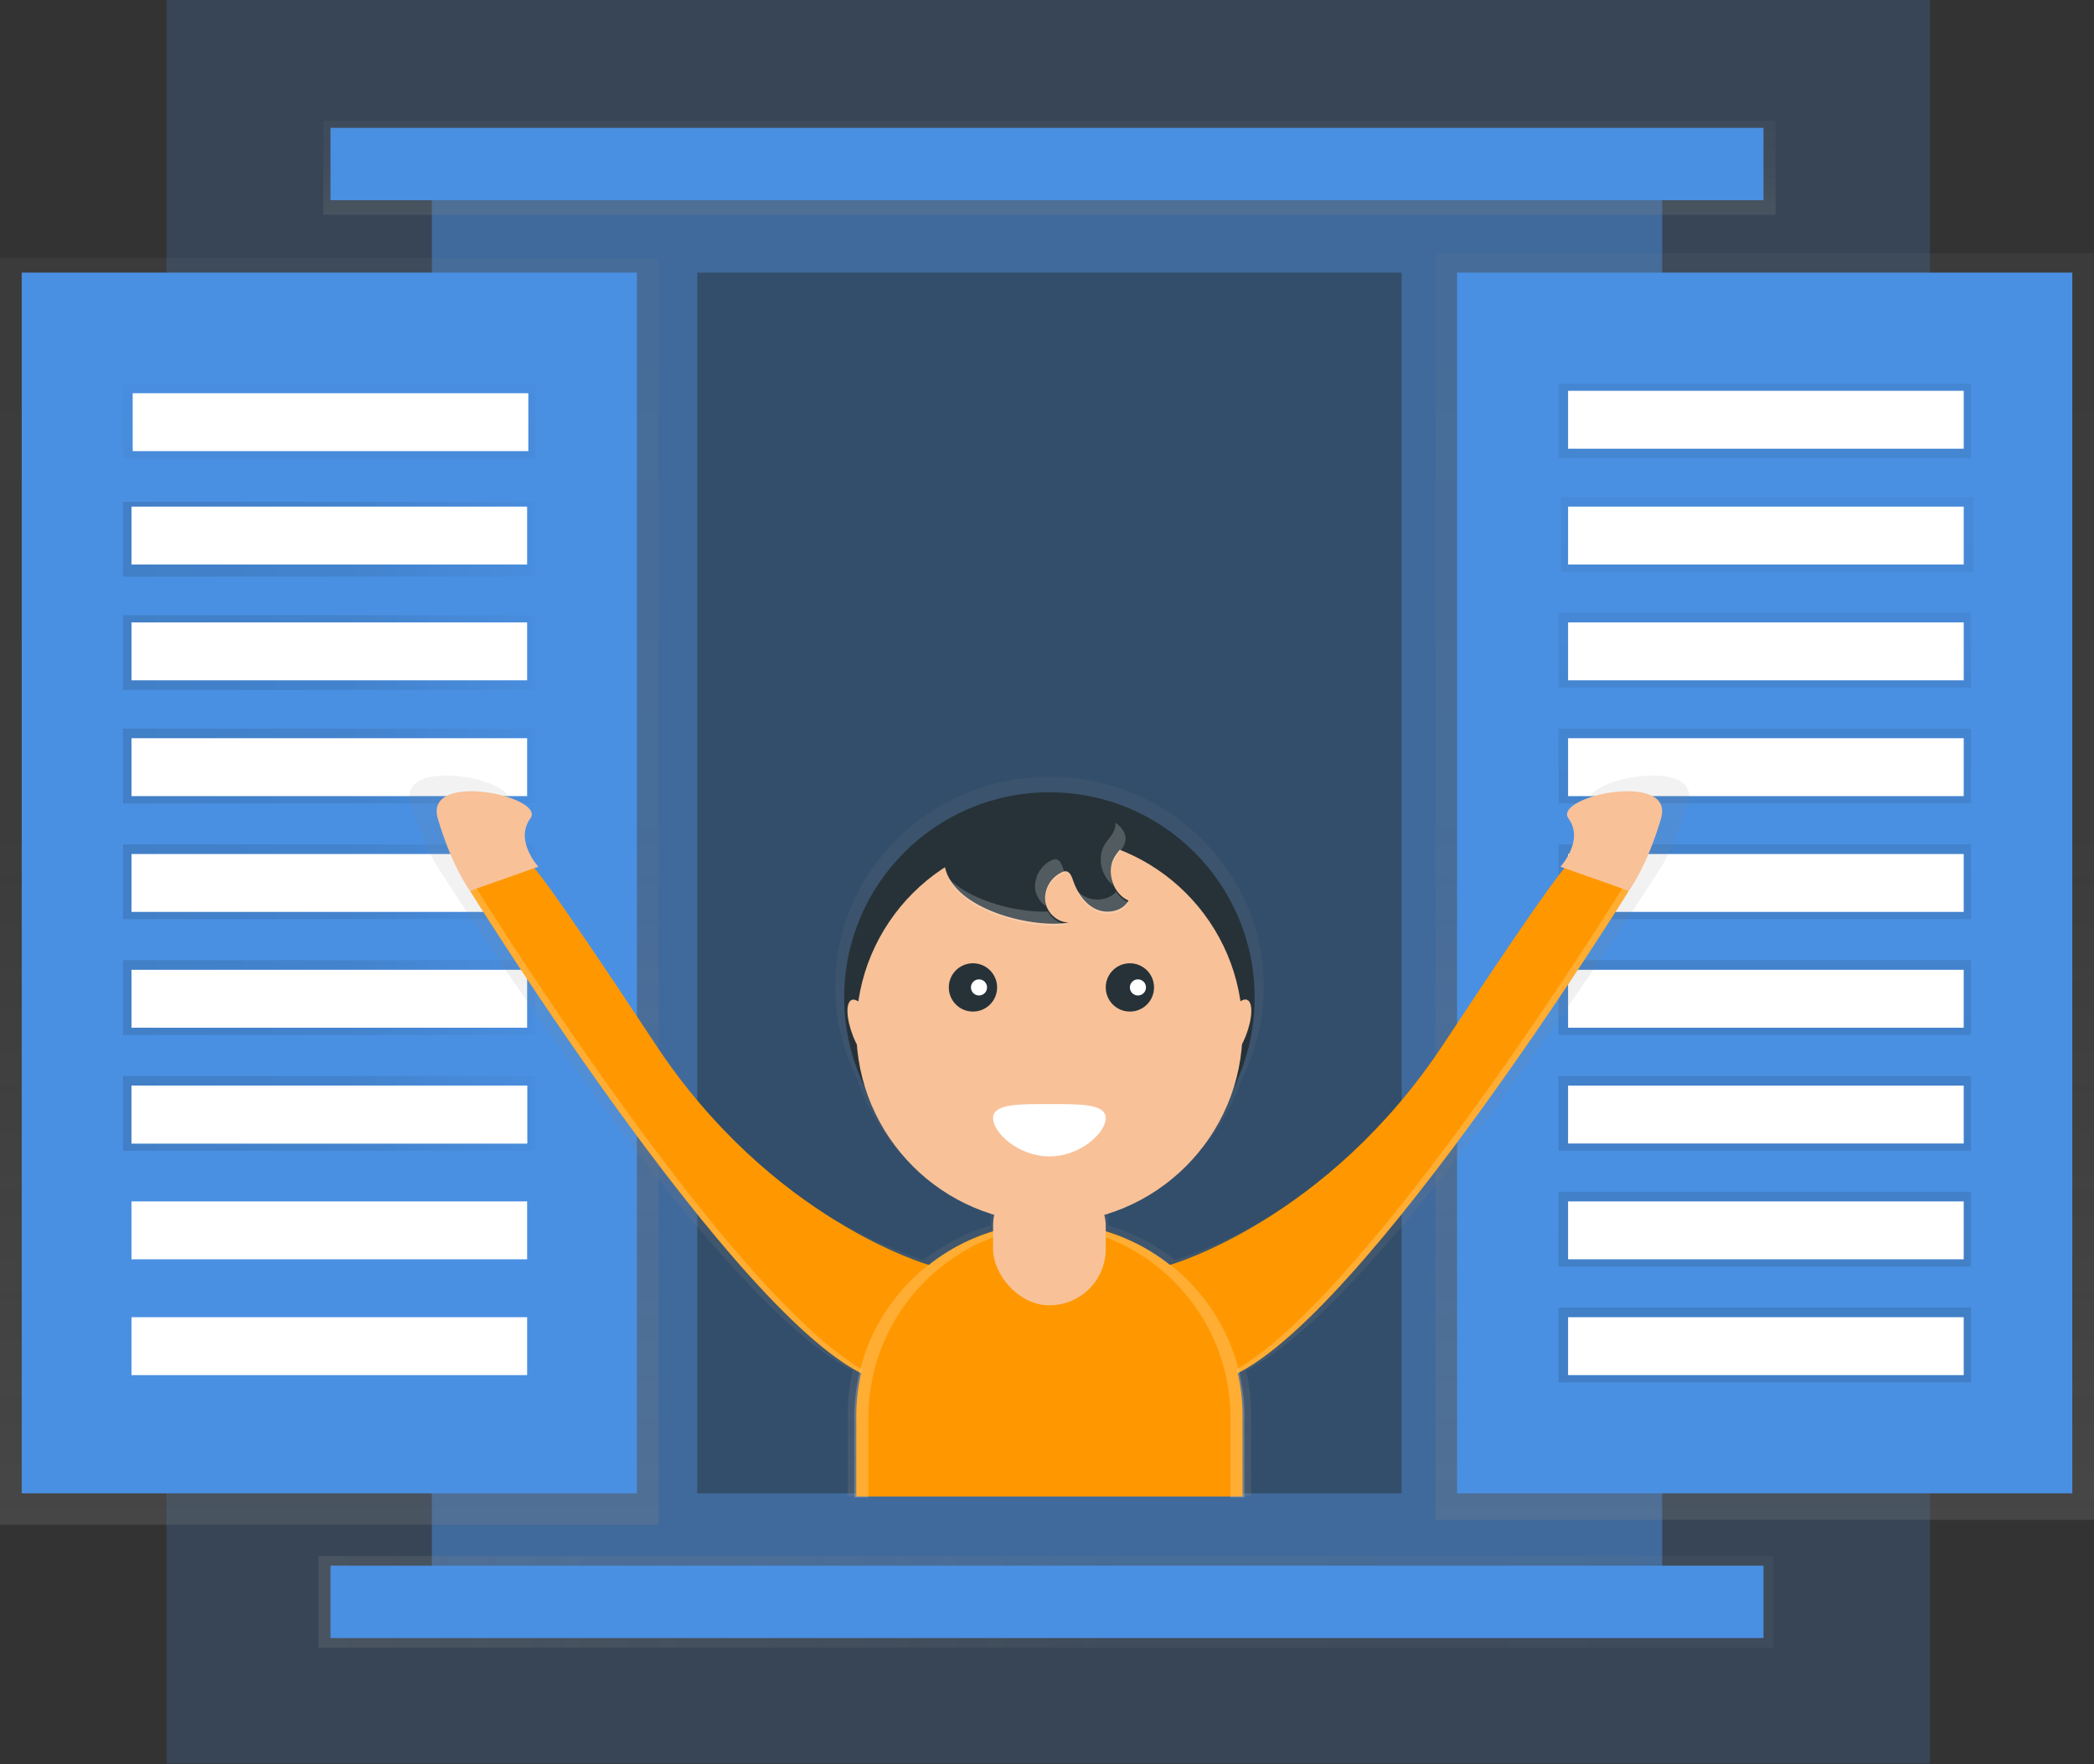 <svg xmlns="http://www.w3.org/2000/svg" width="400" height="337" viewBox="0 0 400 337">
    <rect x="0" y="0" width="400" height="337" fill="#333333" stroke="none"/>
    <defs>
        <linearGradient id="a" x1="50%" x2="50%" y1="100%" y2="0%">
            <stop offset="0%" stop-color="gray" stop-opacity=".25"/>
            <stop offset="54%" stop-color="gray" stop-opacity=".12"/>
            <stop offset="100%" stop-color="gray" stop-opacity=".1"/>
        </linearGradient>
        <linearGradient id="b" x1="50%" x2="50%" y1="100%" y2="0%">
            <stop offset="0%" stop-opacity=".12"/>
            <stop offset="55%" stop-opacity=".09"/>
            <stop offset="100%" stop-opacity=".02"/>
        </linearGradient>
        <linearGradient id="c" x1="50%" x2="50%" y1="-512.903%" y2="-512.903%">
            <stop offset="0%" stop-opacity=".12"/>
            <stop offset="55%" stop-opacity=".09"/>
            <stop offset="100%" stop-opacity=".02"/>
        </linearGradient>
        <linearGradient id="d" x1="0%" y1="50%" y2="50%">
            <stop offset="0%" stop-opacity=".12"/>
            <stop offset="55%" stop-opacity=".09"/>
            <stop offset="100%" stop-opacity=".02"/>
        </linearGradient>
        <linearGradient id="e" x1="0%" y1="50%" y2="50%">
            <stop offset="0%" stop-color="gray" stop-opacity=".25"/>
            <stop offset="54%" stop-color="gray" stop-opacity=".12"/>
            <stop offset="100%" stop-color="gray" stop-opacity=".1"/>
        </linearGradient>
        <linearGradient id="f" x1="50%" x2="50%" y1="100%" y2="0%">
            <stop offset="0%" stop-color="gray" stop-opacity=".25"/>
            <stop offset="54%" stop-color="gray" stop-opacity=".12"/>
            <stop offset="100%" stop-color="gray" stop-opacity=".1"/>
        </linearGradient>
        <linearGradient id="g" x1="50%" x2="50%" y1="100%" y2=".008%">
            <stop offset="0%" stop-color="gray" stop-opacity=".25"/>
            <stop offset="54%" stop-color="gray" stop-opacity=".12"/>
            <stop offset="100%" stop-color="gray" stop-opacity=".1"/>
        </linearGradient>
    </defs>
    <g fill="none" fill-rule="nonzero">
        <path fill="#4A90E2" d="M31.797 0h336.866v336.866H31.797z" opacity=".2"/>
        <path fill="#4A90E2" d="M82.488 31.452h235.023v274.424H82.488z" opacity=".5"/>
        <path fill="url(#a)" d="M274.194 48.387H400v241.935H274.194zM0 49.309h125.806v241.935H0z"/>
        <path fill="#4A90E2" d="M278.341 52.074h117.512v233.18H278.341zM121.66 285.253H4.146V52.073H121.66z"/>
        <path fill="url(#b)" d="M23.502 73.272h78.802v14.286H23.502zM298.157 94.931h78.802v14.286h-78.802zM297.696 117.051h78.802v14.286h-78.802zM297.696 139.171h78.802v14.286h-78.802zM297.696 161.29h78.802v14.286h-78.802zM297.696 183.41h78.802v14.286h-78.802zM297.696 205.53h78.802v14.286h-78.802zM297.696 227.65h78.802v14.286h-78.802zM297.696 249.77h78.802v14.286h-78.802z"/>
        <path fill="url(#c)" d="M297.696 73.272h78.802v14.286h-78.802z"/>
        <path fill="url(#d)" d="M23.502 95.853h78.802v14.286H23.502zM23.502 117.512h78.802v14.286H23.502zM23.502 139.171h78.802v14.286H23.502zM23.502 161.29h78.802v14.286H23.502zM23.502 183.41h78.802v14.286H23.502z"/>
        <path fill="#FFF" d="M25.346 75.115h75.576v11.06H25.346zM25.115 96.774h75.576v11.06H25.115zM25.115 118.894h75.576v11.06H25.115zM25.115 141.014h75.576v11.06H25.115zM25.115 163.134h75.576v11.06H25.115zM25.115 185.253h75.576v11.06H25.115z"/>
        <path fill="url(#d)" d="M23.502 205.53h78.802v14.286H23.502z"/>
        <path fill="#FFF" d="M25.115 207.373h75.576v11.06H25.115z"/>
        <path fill="#FFF" d="M25.115 207.373h75.576v11.06H25.115zM25.115 229.493h75.576v11.06H25.115zM25.115 251.613h75.576v11.06H25.115zM299.539 74.654h75.576v11.06h-75.576zM299.539 96.774h75.576v11.06h-75.576zM299.539 118.894h75.576v11.06h-75.576zM299.539 141.014h75.576v11.06h-75.576zM299.539 163.134h75.576v11.06h-75.576zM299.539 185.253h75.576v11.06h-75.576zM299.539 207.373h75.576v11.06h-75.576zM299.539 229.493h75.576v11.06h-75.576zM299.539 251.613h75.576v11.06h-75.576z"/>
        <path fill="url(#e)" d="M60.829 297.235h277.88v17.512H60.829z"/>
        <path fill="#4A90E2" d="M63.134 299.078h273.733v13.825H63.134z"/>
        <path fill="url(#f)" d="M61.751 23.041H339.17v17.972H61.751z"/>
        <path fill="#4A90E2" d="M63.134 24.424h273.733v13.825H63.134z"/>
        <path fill="#263238" d="M133.18 52.074h134.562v233.18H133.18z" opacity=".5"/>
        <path fill="url(#g)" d="M303.99 153.48c3.227 4.322-1.603 9.428-1.603 9.428l.811.28c-1.193 1.324-5.908 7.291-24.083 34.287-23.272 34.562-54.631 43.184-54.631 43.184a38.71 38.71 0 0 0-12.779-6.594v-3.263a38.249 38.249 0 0 0 25.484-24.645 39.207 39.207 0 0 0 4.212-17.715c0-22.12-18.327-40.064-40.931-40.064-22.604 0-40.93 17.94-40.93 40.064a39.207 39.207 0 0 0 4.211 17.715 38.249 38.249 0 0 0 25.484 24.645v3.263a38.71 38.71 0 0 0-12.779 6.594s-31.373-8.631-54.645-43.194c-18.175-26.995-22.89-32.967-24.083-34.285l.811-.281s-4.815-5.106-1.604-9.429c3.212-4.323-21.267-9.429-18.46 0 2.806 9.429 6.419 14.143 6.419 14.143s51.244 80.82 77.995 94.175a37.065 37.065 0 0 0-.949 8.35v15.715h77.042v-15.715a37.065 37.065 0 0 0-.95-8.35c26.728-13.364 77.996-94.17 77.996-94.17s3.613-4.715 6.419-14.143c2.806-9.429-21.668-4.318-18.456.004z"/>
        <circle cx="200.461" cy="190.539" r="39.198" fill="#263238"/>
        <circle cx="200.461" cy="196.691" r="36.894" fill="#F8C198"/>
        <circle cx="185.857" cy="188.618" r="4.613" fill="#263238"/>
        <circle cx="215.834" cy="188.618" r="4.613" fill="#263238"/>
        <path fill="#FFF" d="M211.221 213.594c0 2.765-4.815 7.305-10.76 7.305-5.945 0-10.76-4.54-10.76-7.305 0-2.765 4.815-2.69 10.76-2.69 5.945 0 10.76-.075 10.76 2.69z"/>
        <circle cx="187.009" cy="188.618" r="1.539" fill="#FFF"/>
        <circle cx="217.369" cy="188.618" r="1.539" fill="#FFF"/>
        <path fill="#263238" d="M204.147 176.212c-2.248 0-4.267-1.954-4.506-4.189a5.53 5.53 0 0 1 3.225-5.415c.21-.108.442-.168.678-.175.774 0 1.156.922 1.405 1.655.775 2.267 2.148 4.479 4.304 5.53 2.157 1.05 5.171.511 6.31-1.6-3.051-1.359-4.356-5.626-2.581-8.456.686-1.092 1.755-2.018 1.972-3.29.396-2.304-2.13-3.982-4.364-4.673-6.452-1.995-28.94-2.217-30.18 7.41-1.3 10.157 16.655 14.549 23.737 13.203z"/>
        <ellipse cx="165.098" cy="197.085" fill="#F8C198" rx="2.304" ry="6.535" transform="rotate(-21.53 165.098 197.085)"/>
        <ellipse cx="235.813" cy="197.061" fill="#F8C198" rx="6.535" ry="2.304" transform="rotate(-68.47 235.813 197.06)"/>
        <path fill="#FF9800" d="M223.46 241.631s30.033-8.433 52.323-42.253 23.443-33.913 23.443-33.913l11.912 4.706s-55.336 89.16-79.161 93.774c-23.825 4.613-8.516-22.314-8.516-22.314z"/>
        <path fill="#F8C198" d="M298.078 165.562s4.609-4.995 1.54-9.216c-3.07-4.222 20.368-9.217 17.677 0-2.691 9.216-6.148 13.825-6.148 13.825l-13.069-4.609z"/>
        <path fill="#FF9800" d="M177.46 241.631s-30.031-8.433-52.322-42.253c-22.29-33.82-23.442-33.913-23.442-33.913l-11.913 4.706s55.341 89.16 79.17 93.774c23.83 4.613 8.508-22.314 8.508-22.314z"/>
        <path fill="#F8C198" d="M102.843 165.562s-4.608-4.995-1.539-9.216c3.07-4.222-20.369-9.217-17.677 0 2.691 9.216 6.147 13.825 6.147 13.825l13.07-4.609z"/>
        <g fill="#FFF" opacity=".2">
            <path d="M213.037 157.959c-.221 1.271-1.29 2.193-1.972 3.29-1.553 2.48-.747 6.064 1.53 7.834a5.894 5.894 0 0 1 .391-5.134c.687-1.092 1.756-2.018 1.973-3.29.248-1.442-.65-2.64-1.904-3.502.033.266.027.537-.018.802zM203.438 166.825a15.292 15.292 0 0 1-.406-1.046c-.249-.733-.631-1.632-1.405-1.655a1.576 1.576 0 0 0-.678.176 5.53 5.53 0 0 0-3.225 5.414 4.853 4.853 0 0 0 2.06 3.387 4.332 4.332 0 0 1-.139-.695 5.53 5.53 0 0 1 3.226-5.415c.178-.087.37-.143.567-.166zM200.189 174.124c-5.604.235-14.645-1.903-19.101-6.451 3.327 7.078 17.073 10.041 23.041 8.903a4.645 4.645 0 0 1-3.94-2.452zM213.217 170.327c-1.346 1.58-3.954 1.913-5.876.977a6.7 6.7 0 0 1-1.705-1.203 8.221 8.221 0 0 0 3.627 3.89c2.156 1.046 5.17.511 6.308-1.6a5.475 5.475 0 0 1-2.354-2.064z"/>
        </g>
        <path fill="#FFF" d="M309.608 170.17s-55.34 89.162-79.193 93.775a27.802 27.802 0 0 1-4.18.511c1.92.055 3.84-.117 5.719-.511 23.83-4.609 79.17-93.774 79.17-93.774l-1.235-.438c-.17.29-.28.438-.28.438zM91.313 170.17s55.341 89.162 79.194 93.775c1.378.276 2.775.447 4.18.511-1.92.055-3.84-.117-5.72-.511-23.829-4.609-79.17-93.774-79.17-93.774l1.235-.438c.17.29.281.438.281.438z" opacity=".2"/>
        <path fill="#FF9800" d="M200.46 233.585a36.894 36.894 0 0 1 36.895 36.894v15.374h-73.788v-15.374a36.894 36.894 0 0 1 36.894-36.894z"/>
        <path fill="#FFF" d="M200.843 233.779c-1.342 0-2.684.072-4.018.216.46 0 .88-.027 1.327-.027 20.376 0 36.894 16.518 36.894 36.894v15.18h2.691v-15.37a36.894 36.894 0 0 0-36.894-36.893z" opacity=".2"/>
        <path fill="#FFF" d="M200.078 233.779c1.343 0 2.684.072 4.019.216-.461 0-.88-.027-1.327-.027-20.376 0-36.894 16.518-36.894 36.894v15.18h-2.692v-15.37c0-20.375 16.518-36.893 36.894-36.893z" opacity=".2"/>
        <rect width="21.521" height="25.94" x="189.7" y="223.401" fill="#F8C198" rx="10.76"/>
    </g>
</svg>
